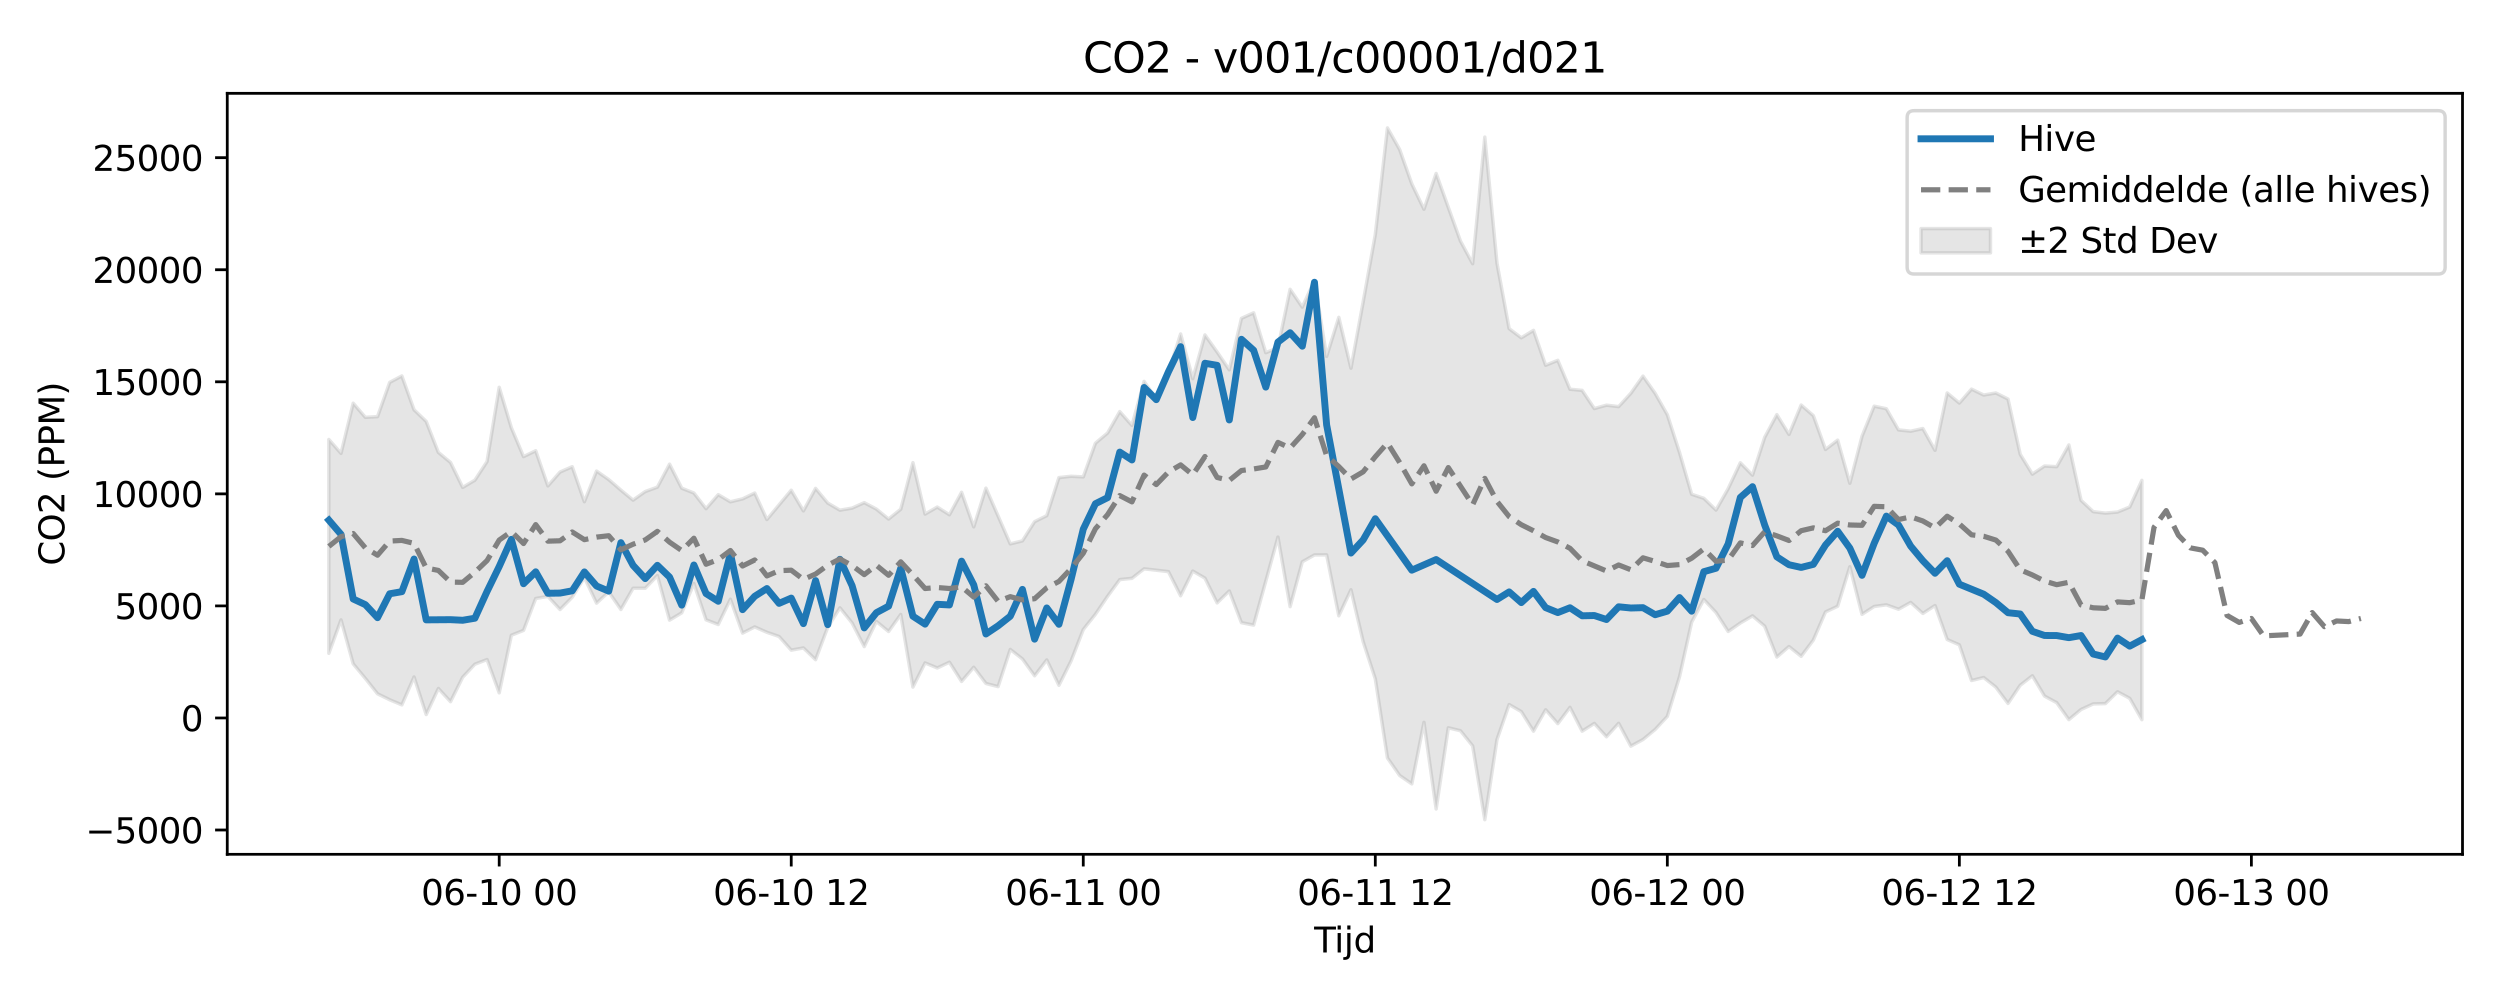 <?xml version="1.0" encoding="utf-8" standalone="no"?>
<!DOCTYPE svg PUBLIC "-//W3C//DTD SVG 1.1//EN"
  "http://www.w3.org/Graphics/SVG/1.1/DTD/svg11.dtd">
<svg xmlns:xlink="http://www.w3.org/1999/xlink" width="720pt" height="288pt" viewBox="0 0 720 288" xmlns="http://www.w3.org/2000/svg" version="1.1">
 <defs>
  <style type="text/css">*{stroke-linejoin: round; stroke-linecap: butt}</style>
 </defs>
 <g id="figure_1">
  <g id="patch_1">
   <path d="M 0 288 
L 720 288 
L 720 0 
L 0 0 
z
" style="fill: #ffffff"/>
  </g>
  <g id="axes_1">
   <g id="patch_2">
    <path d="M 65.45 246.04 
L 709.2 246.04 
L 709.2 26.88 
L 65.45 26.88 
z
" style="fill: #ffffff"/>
   </g>
   <g id="FillBetweenPolyCollection_1">
    <defs>
     <path id="m8127303a02" d="M 94.711 -161.432 
L 94.711 -99.837 
L 98.216 -109.472 
L 101.72 -96.816 
L 105.224 -92.606 
L 108.729 -88.187 
L 112.233 -86.468 
L 115.737 -84.993 
L 119.242 -93.028 
L 122.746 -82.207 
L 126.251 -89.719 
L 129.755 -85.913 
L 133.259 -92.959 
L 136.764 -96.705 
L 140.268 -98.048 
L 143.772 -88.462 
L 147.277 -105.051 
L 150.781 -106.446 
L 154.285 -115.63 
L 157.79 -116.232 
L 161.294 -112.45 
L 164.798 -115.993 
L 168.303 -121.655 
L 171.807 -114.295 
L 175.312 -117.542 
L 178.816 -112.461 
L 182.32 -118.574 
L 185.825 -118.573 
L 189.329 -122.231 
L 192.833 -109.398 
L 196.338 -111.501 
L 199.842 -119.966 
L 203.346 -109.494 
L 206.851 -108.139 
L 210.355 -115.425 
L 213.859 -105.657 
L 217.364 -107.45 
L 220.868 -105.893 
L 224.372 -104.692 
L 227.877 -100.757 
L 231.381 -101.395 
L 234.886 -98.008 
L 238.39 -107.343 
L 241.894 -112.953 
L 245.399 -108.597 
L 248.903 -101.781 
L 252.407 -109.017 
L 255.912 -106.128 
L 259.416 -111.037 
L 262.92 -90.12 
L 266.425 -97.076 
L 269.929 -95.622 
L 273.433 -97.276 
L 276.938 -91.741 
L 280.442 -95.83 
L 283.947 -91.153 
L 287.451 -90.254 
L 290.955 -100.965 
L 294.46 -98.223 
L 297.964 -93.38 
L 301.468 -97.934 
L 304.973 -90.638 
L 308.477 -97.667 
L 311.981 -106.684 
L 315.486 -111.089 
L 318.99 -116.275 
L 322.494 -121.079 
L 325.999 -121.437 
L 329.503 -124.173 
L 333.007 -123.781 
L 336.512 -123.364 
L 340.016 -116.416 
L 343.521 -123.534 
L 347.025 -121.498 
L 350.529 -114.367 
L 354.034 -117.801 
L 357.538 -108.666 
L 361.042 -107.972 
L 364.547 -120.616 
L 368.051 -133.316 
L 371.555 -113.282 
L 375.06 -126.2 
L 378.564 -128.179 
L 382.068 -128.191 
L 385.573 -110.651 
L 389.077 -118.142 
L 392.582 -103.223 
L 396.086 -92.496 
L 399.59 -69.696 
L 403.095 -64.666 
L 406.599 -62.239 
L 410.103 -79.957 
L 413.608 -55.011 
L 417.112 -78.392 
L 420.616 -77.546 
L 424.121 -73.177 
L 427.625 -51.922 
L 431.129 -75.005 
L 434.634 -85.092 
L 438.138 -83.055 
L 441.643 -77.421 
L 445.147 -83.582 
L 448.651 -79.598 
L 452.156 -84.281 
L 455.66 -77.422 
L 459.164 -79.65 
L 462.669 -75.801 
L 466.173 -79.687 
L 469.677 -73.108 
L 473.182 -75.015 
L 476.686 -77.904 
L 480.19 -81.676 
L 483.695 -93.076 
L 487.199 -108.819 
L 490.703 -115.348 
L 494.208 -111.6 
L 497.712 -106.134 
L 501.217 -108.563 
L 504.721 -110.634 
L 508.225 -107.655 
L 511.73 -98.771 
L 515.234 -101.799 
L 518.738 -98.973 
L 522.243 -103.654 
L 525.747 -111.756 
L 529.251 -113.401 
L 532.756 -124.785 
L 536.26 -111.068 
L 539.764 -113.334 
L 543.269 -113.804 
L 546.773 -112.538 
L 550.278 -114.497 
L 553.782 -111.329 
L 557.286 -113.607 
L 560.791 -103.821 
L 564.295 -102.284 
L 567.799 -92.008 
L 571.304 -92.876 
L 574.808 -90.093 
L 578.312 -85.402 
L 581.817 -90.636 
L 585.321 -93.378 
L 588.825 -87.522 
L 592.33 -85.632 
L 595.834 -80.746 
L 599.338 -83.663 
L 602.843 -85.271 
L 606.347 -85.357 
L 609.852 -88.766 
L 613.356 -86.881 
L 616.86 -80.733 
L 616.86 -149.661 
L 616.86 -149.661 
L 613.356 -141.977 
L 609.852 -140.536 
L 606.347 -140.228 
L 602.843 -140.643 
L 599.338 -143.904 
L 595.834 -159.85 
L 592.33 -153.591 
L 588.825 -153.787 
L 585.321 -151.448 
L 581.817 -157.179 
L 578.312 -173.07 
L 574.808 -174.824 
L 571.304 -174.232 
L 567.799 -175.935 
L 564.295 -171.914 
L 560.791 -174.825 
L 557.286 -158.313 
L 553.782 -164.585 
L 550.278 -163.812 
L 546.773 -164.189 
L 543.269 -170.283 
L 539.764 -171.023 
L 536.26 -162.359 
L 532.756 -148.821 
L 529.251 -161.242 
L 525.747 -158.556 
L 522.243 -168.297 
L 518.738 -171.347 
L 515.234 -162.874 
L 511.73 -168.583 
L 508.225 -162.036 
L 504.721 -151.157 
L 501.217 -154.72 
L 497.712 -147.27 
L 494.208 -141.106 
L 490.703 -144.491 
L 487.199 -145.648 
L 483.695 -157.707 
L 480.19 -168.566 
L 476.686 -174.713 
L 473.182 -179.682 
L 469.677 -174.726 
L 466.173 -170.892 
L 462.669 -171.31 
L 459.164 -170.341 
L 455.66 -175.572 
L 452.156 -175.903 
L 448.651 -184.232 
L 445.147 -182.8 
L 441.643 -192.86 
L 438.138 -190.712 
L 434.634 -193.347 
L 431.129 -212.213 
L 427.625 -248.52 
L 424.121 -212.056 
L 420.616 -218.574 
L 417.112 -228.282 
L 413.608 -238.042 
L 410.103 -227.746 
L 406.599 -235.054 
L 403.095 -244.946 
L 399.59 -251.158 
L 396.086 -220.424 
L 392.582 -201.003 
L 389.077 -181.959 
L 385.573 -196.606 
L 382.068 -185.353 
L 378.564 -207.194 
L 375.06 -199.543 
L 371.555 -204.684 
L 368.051 -187.857 
L 364.547 -186.425 
L 361.042 -197.906 
L 357.538 -196.319 
L 354.034 -181.488 
L 350.529 -186.629 
L 347.025 -191.543 
L 343.521 -178.943 
L 340.016 -191.816 
L 336.512 -180.768 
L 333.007 -173.107 
L 329.503 -178.162 
L 325.999 -165.482 
L 322.494 -169.464 
L 318.99 -163.301 
L 315.486 -160.363 
L 311.981 -150.656 
L 308.477 -150.837 
L 304.973 -150.455 
L 301.468 -139.494 
L 297.964 -137.759 
L 294.46 -132.231 
L 290.955 -131.363 
L 287.451 -139.393 
L 283.947 -147.418 
L 280.442 -136.262 
L 276.938 -146.226 
L 273.433 -139.749 
L 269.929 -141.965 
L 266.425 -139.939 
L 262.92 -154.752 
L 259.416 -141.346 
L 255.912 -138.514 
L 252.407 -141.375 
L 248.903 -143.241 
L 245.399 -141.664 
L 241.894 -141.074 
L 238.39 -143.122 
L 234.886 -147.345 
L 231.381 -140.862 
L 227.877 -146.812 
L 224.372 -142.6 
L 220.868 -138.37 
L 217.364 -146.004 
L 213.859 -144.327 
L 210.355 -143.481 
L 206.851 -145.54 
L 203.346 -141.504 
L 199.842 -146.01 
L 196.338 -147.397 
L 192.833 -154.323 
L 189.329 -147.706 
L 185.825 -146.436 
L 182.32 -143.962 
L 178.816 -146.854 
L 175.312 -149.885 
L 171.807 -152.333 
L 168.303 -143.501 
L 164.798 -153.59 
L 161.294 -152.058 
L 157.79 -148.065 
L 154.285 -158.19 
L 150.781 -156.49 
L 147.277 -164.799 
L 143.772 -176.457 
L 140.268 -155.068 
L 136.764 -149.703 
L 133.259 -147.623 
L 129.755 -154.805 
L 126.251 -157.713 
L 122.746 -166.626 
L 119.242 -169.997 
L 115.737 -179.731 
L 112.233 -177.877 
L 108.729 -168.012 
L 105.224 -167.811 
L 101.72 -171.88 
L 98.216 -157.426 
L 94.711 -161.432 
z
" style="stroke: #808080; stroke-opacity: 0.2"/>
    </defs>
    <g clip-path="url(#pbe7d1a9709)">
     <use xlink:href="#m8127303a02" x="0" y="288" style="fill: #808080; fill-opacity: 0.2; stroke: #808080; stroke-opacity: 0.2"/>
    </g>
   </g>
   <g id="matplotlib.axis_1">
    <g id="xtick_1">
     <g id="line2d_1">
      <defs>
       <path id="mde56e04e36" d="M 0 0 
L 0 3.5 
" style="stroke: #000000; stroke-width: 0.8"/>
      </defs>
      <g>
       <use xlink:href="#mde56e04e36" x="143.772" y="246.04" style="stroke: #000000; stroke-width: 0.8"/>
      </g>
     </g>
     <g id="text_1">
      <!-- 06-10 00 -->
      <g transform="translate(121.292 260.638) scale(0.1 -0.1)">
       <defs>
        <path id="DejaVuSans-30" d="M 2034 4250 
Q 1547 4250 1301 3770 
Q 1056 3291 1056 2328 
Q 1056 1369 1301 889 
Q 1547 409 2034 409 
Q 2525 409 2770 889 
Q 3016 1369 3016 2328 
Q 3016 3291 2770 3770 
Q 2525 4250 2034 4250 
z
M 2034 4750 
Q 2819 4750 3233 4129 
Q 3647 3509 3647 2328 
Q 3647 1150 3233 529 
Q 2819 -91 2034 -91 
Q 1250 -91 836 529 
Q 422 1150 422 2328 
Q 422 3509 836 4129 
Q 1250 4750 2034 4750 
z
" transform="scale(0.016)"/>
        <path id="DejaVuSans-36" d="M 2113 2584 
Q 1688 2584 1439 2293 
Q 1191 2003 1191 1497 
Q 1191 994 1439 701 
Q 1688 409 2113 409 
Q 2538 409 2786 701 
Q 3034 994 3034 1497 
Q 3034 2003 2786 2293 
Q 2538 2584 2113 2584 
z
M 3366 4563 
L 3366 3988 
Q 3128 4100 2886 4159 
Q 2644 4219 2406 4219 
Q 1781 4219 1451 3797 
Q 1122 3375 1075 2522 
Q 1259 2794 1537 2939 
Q 1816 3084 2150 3084 
Q 2853 3084 3261 2657 
Q 3669 2231 3669 1497 
Q 3669 778 3244 343 
Q 2819 -91 2113 -91 
Q 1303 -91 875 529 
Q 447 1150 447 2328 
Q 447 3434 972 4092 
Q 1497 4750 2381 4750 
Q 2619 4750 2861 4703 
Q 3103 4656 3366 4563 
z
" transform="scale(0.016)"/>
        <path id="DejaVuSans-2d" d="M 313 2009 
L 1997 2009 
L 1997 1497 
L 313 1497 
L 313 2009 
z
" transform="scale(0.016)"/>
        <path id="DejaVuSans-31" d="M 794 531 
L 1825 531 
L 1825 4091 
L 703 3866 
L 703 4441 
L 1819 4666 
L 2450 4666 
L 2450 531 
L 3481 531 
L 3481 0 
L 794 0 
L 794 531 
z
" transform="scale(0.016)"/>
        <path id="DejaVuSans-20" transform="scale(0.016)"/>
       </defs>
       <use xlink:href="#DejaVuSans-30"/>
       <use xlink:href="#DejaVuSans-36" transform="translate(63.623 0)"/>
       <use xlink:href="#DejaVuSans-2d" transform="translate(127.246 0)"/>
       <use xlink:href="#DejaVuSans-31" transform="translate(163.33 0)"/>
       <use xlink:href="#DejaVuSans-30" transform="translate(226.953 0)"/>
       <use xlink:href="#DejaVuSans-20" transform="translate(290.576 0)"/>
       <use xlink:href="#DejaVuSans-30" transform="translate(322.363 0)"/>
       <use xlink:href="#DejaVuSans-30" transform="translate(385.986 0)"/>
      </g>
     </g>
    </g>
    <g id="xtick_2">
     <g id="line2d_2">
      <g>
       <use xlink:href="#mde56e04e36" x="227.877" y="246.04" style="stroke: #000000; stroke-width: 0.8"/>
      </g>
     </g>
     <g id="text_2">
      <!-- 06-10 12 -->
      <g transform="translate(205.396 260.638) scale(0.1 -0.1)">
       <defs>
        <path id="DejaVuSans-32" d="M 1228 531 
L 3431 531 
L 3431 0 
L 469 0 
L 469 531 
Q 828 903 1448 1529 
Q 2069 2156 2228 2338 
Q 2531 2678 2651 2914 
Q 2772 3150 2772 3378 
Q 2772 3750 2511 3984 
Q 2250 4219 1831 4219 
Q 1534 4219 1204 4116 
Q 875 4013 500 3803 
L 500 4441 
Q 881 4594 1212 4672 
Q 1544 4750 1819 4750 
Q 2544 4750 2975 4387 
Q 3406 4025 3406 3419 
Q 3406 3131 3298 2873 
Q 3191 2616 2906 2266 
Q 2828 2175 2409 1742 
Q 1991 1309 1228 531 
z
" transform="scale(0.016)"/>
       </defs>
       <use xlink:href="#DejaVuSans-30"/>
       <use xlink:href="#DejaVuSans-36" transform="translate(63.623 0)"/>
       <use xlink:href="#DejaVuSans-2d" transform="translate(127.246 0)"/>
       <use xlink:href="#DejaVuSans-31" transform="translate(163.33 0)"/>
       <use xlink:href="#DejaVuSans-30" transform="translate(226.953 0)"/>
       <use xlink:href="#DejaVuSans-20" transform="translate(290.576 0)"/>
       <use xlink:href="#DejaVuSans-31" transform="translate(322.363 0)"/>
       <use xlink:href="#DejaVuSans-32" transform="translate(385.986 0)"/>
      </g>
     </g>
    </g>
    <g id="xtick_3">
     <g id="line2d_3">
      <g>
       <use xlink:href="#mde56e04e36" x="311.981" y="246.04" style="stroke: #000000; stroke-width: 0.8"/>
      </g>
     </g>
     <g id="text_3">
      <!-- 06-11 00 -->
      <g transform="translate(289.501 260.638) scale(0.1 -0.1)">
       <use xlink:href="#DejaVuSans-30"/>
       <use xlink:href="#DejaVuSans-36" transform="translate(63.623 0)"/>
       <use xlink:href="#DejaVuSans-2d" transform="translate(127.246 0)"/>
       <use xlink:href="#DejaVuSans-31" transform="translate(163.33 0)"/>
       <use xlink:href="#DejaVuSans-31" transform="translate(226.953 0)"/>
       <use xlink:href="#DejaVuSans-20" transform="translate(290.576 0)"/>
       <use xlink:href="#DejaVuSans-30" transform="translate(322.363 0)"/>
       <use xlink:href="#DejaVuSans-30" transform="translate(385.986 0)"/>
      </g>
     </g>
    </g>
    <g id="xtick_4">
     <g id="line2d_4">
      <g>
       <use xlink:href="#mde56e04e36" x="396.086" y="246.04" style="stroke: #000000; stroke-width: 0.8"/>
      </g>
     </g>
     <g id="text_4">
      <!-- 06-11 12 -->
      <g transform="translate(373.605 260.638) scale(0.1 -0.1)">
       <use xlink:href="#DejaVuSans-30"/>
       <use xlink:href="#DejaVuSans-36" transform="translate(63.623 0)"/>
       <use xlink:href="#DejaVuSans-2d" transform="translate(127.246 0)"/>
       <use xlink:href="#DejaVuSans-31" transform="translate(163.33 0)"/>
       <use xlink:href="#DejaVuSans-31" transform="translate(226.953 0)"/>
       <use xlink:href="#DejaVuSans-20" transform="translate(290.576 0)"/>
       <use xlink:href="#DejaVuSans-31" transform="translate(322.363 0)"/>
       <use xlink:href="#DejaVuSans-32" transform="translate(385.986 0)"/>
      </g>
     </g>
    </g>
    <g id="xtick_5">
     <g id="line2d_5">
      <g>
       <use xlink:href="#mde56e04e36" x="480.19" y="246.04" style="stroke: #000000; stroke-width: 0.8"/>
      </g>
     </g>
     <g id="text_5">
      <!-- 06-12 00 -->
      <g transform="translate(457.71 260.638) scale(0.1 -0.1)">
       <use xlink:href="#DejaVuSans-30"/>
       <use xlink:href="#DejaVuSans-36" transform="translate(63.623 0)"/>
       <use xlink:href="#DejaVuSans-2d" transform="translate(127.246 0)"/>
       <use xlink:href="#DejaVuSans-31" transform="translate(163.33 0)"/>
       <use xlink:href="#DejaVuSans-32" transform="translate(226.953 0)"/>
       <use xlink:href="#DejaVuSans-20" transform="translate(290.576 0)"/>
       <use xlink:href="#DejaVuSans-30" transform="translate(322.363 0)"/>
       <use xlink:href="#DejaVuSans-30" transform="translate(385.986 0)"/>
      </g>
     </g>
    </g>
    <g id="xtick_6">
     <g id="line2d_6">
      <g>
       <use xlink:href="#mde56e04e36" x="564.295" y="246.04" style="stroke: #000000; stroke-width: 0.8"/>
      </g>
     </g>
     <g id="text_6">
      <!-- 06-12 12 -->
      <g transform="translate(541.814 260.638) scale(0.1 -0.1)">
       <use xlink:href="#DejaVuSans-30"/>
       <use xlink:href="#DejaVuSans-36" transform="translate(63.623 0)"/>
       <use xlink:href="#DejaVuSans-2d" transform="translate(127.246 0)"/>
       <use xlink:href="#DejaVuSans-31" transform="translate(163.33 0)"/>
       <use xlink:href="#DejaVuSans-32" transform="translate(226.953 0)"/>
       <use xlink:href="#DejaVuSans-20" transform="translate(290.576 0)"/>
       <use xlink:href="#DejaVuSans-31" transform="translate(322.363 0)"/>
       <use xlink:href="#DejaVuSans-32" transform="translate(385.986 0)"/>
      </g>
     </g>
    </g>
    <g id="xtick_7">
     <g id="line2d_7">
      <g>
       <use xlink:href="#mde56e04e36" x="648.399" y="246.04" style="stroke: #000000; stroke-width: 0.8"/>
      </g>
     </g>
     <g id="text_7">
      <!-- 06-13 00 -->
      <g transform="translate(625.919 260.638) scale(0.1 -0.1)">
       <defs>
        <path id="DejaVuSans-33" d="M 2597 2516 
Q 3050 2419 3304 2112 
Q 3559 1806 3559 1356 
Q 3559 666 3084 287 
Q 2609 -91 1734 -91 
Q 1441 -91 1130 -33 
Q 819 25 488 141 
L 488 750 
Q 750 597 1062 519 
Q 1375 441 1716 441 
Q 2309 441 2620 675 
Q 2931 909 2931 1356 
Q 2931 1769 2642 2001 
Q 2353 2234 1838 2234 
L 1294 2234 
L 1294 2753 
L 1863 2753 
Q 2328 2753 2575 2939 
Q 2822 3125 2822 3475 
Q 2822 3834 2567 4026 
Q 2313 4219 1838 4219 
Q 1578 4219 1281 4162 
Q 984 4106 628 3988 
L 628 4550 
Q 988 4650 1302 4700 
Q 1616 4750 1894 4750 
Q 2613 4750 3031 4423 
Q 3450 4097 3450 3541 
Q 3450 3153 3228 2886 
Q 3006 2619 2597 2516 
z
" transform="scale(0.016)"/>
       </defs>
       <use xlink:href="#DejaVuSans-30"/>
       <use xlink:href="#DejaVuSans-36" transform="translate(63.623 0)"/>
       <use xlink:href="#DejaVuSans-2d" transform="translate(127.246 0)"/>
       <use xlink:href="#DejaVuSans-31" transform="translate(163.33 0)"/>
       <use xlink:href="#DejaVuSans-33" transform="translate(226.953 0)"/>
       <use xlink:href="#DejaVuSans-20" transform="translate(290.576 0)"/>
       <use xlink:href="#DejaVuSans-30" transform="translate(322.363 0)"/>
       <use xlink:href="#DejaVuSans-30" transform="translate(385.986 0)"/>
      </g>
     </g>
    </g>
    <g id="text_8">
     <!-- Tijd -->
     <g transform="translate(378.475 274.317) scale(0.1 -0.1)">
      <defs>
       <path id="DejaVuSans-54" d="M -19 4666 
L 3928 4666 
L 3928 4134 
L 2272 4134 
L 2272 0 
L 1638 0 
L 1638 4134 
L -19 4134 
L -19 4666 
z
" transform="scale(0.016)"/>
       <path id="DejaVuSans-69" d="M 603 3500 
L 1178 3500 
L 1178 0 
L 603 0 
L 603 3500 
z
M 603 4863 
L 1178 4863 
L 1178 4134 
L 603 4134 
L 603 4863 
z
" transform="scale(0.016)"/>
       <path id="DejaVuSans-6a" d="M 603 3500 
L 1178 3500 
L 1178 -63 
Q 1178 -731 923 -1031 
Q 669 -1331 103 -1331 
L -116 -1331 
L -116 -844 
L 38 -844 
Q 366 -844 484 -692 
Q 603 -541 603 -63 
L 603 3500 
z
M 603 4863 
L 1178 4863 
L 1178 4134 
L 603 4134 
L 603 4863 
z
" transform="scale(0.016)"/>
       <path id="DejaVuSans-64" d="M 2906 2969 
L 2906 4863 
L 3481 4863 
L 3481 0 
L 2906 0 
L 2906 525 
Q 2725 213 2448 61 
Q 2172 -91 1784 -91 
Q 1150 -91 751 415 
Q 353 922 353 1747 
Q 353 2572 751 3078 
Q 1150 3584 1784 3584 
Q 2172 3584 2448 3432 
Q 2725 3281 2906 2969 
z
M 947 1747 
Q 947 1113 1208 752 
Q 1469 391 1925 391 
Q 2381 391 2643 752 
Q 2906 1113 2906 1747 
Q 2906 2381 2643 2742 
Q 2381 3103 1925 3103 
Q 1469 3103 1208 2742 
Q 947 2381 947 1747 
z
" transform="scale(0.016)"/>
      </defs>
      <use xlink:href="#DejaVuSans-54"/>
      <use xlink:href="#DejaVuSans-69" transform="translate(57.959 0)"/>
      <use xlink:href="#DejaVuSans-6a" transform="translate(85.742 0)"/>
      <use xlink:href="#DejaVuSans-64" transform="translate(113.525 0)"/>
     </g>
    </g>
   </g>
   <g id="matplotlib.axis_2">
    <g id="ytick_1">
     <g id="line2d_8">
      <defs>
       <path id="m99e27a39f6" d="M 0 0 
L -3.5 0 
" style="stroke: #000000; stroke-width: 0.8"/>
      </defs>
      <g>
       <use xlink:href="#m99e27a39f6" x="65.45" y="239.047" style="stroke: #000000; stroke-width: 0.8"/>
      </g>
     </g>
     <g id="text_9">
      <!-- −5000 -->
      <g transform="translate(24.62 242.846) scale(0.1 -0.1)">
       <defs>
        <path id="DejaVuSans-2212" d="M 678 2272 
L 4684 2272 
L 4684 1741 
L 678 1741 
L 678 2272 
z
" transform="scale(0.016)"/>
        <path id="DejaVuSans-35" d="M 691 4666 
L 3169 4666 
L 3169 4134 
L 1269 4134 
L 1269 2991 
Q 1406 3038 1543 3061 
Q 1681 3084 1819 3084 
Q 2600 3084 3056 2656 
Q 3513 2228 3513 1497 
Q 3513 744 3044 326 
Q 2575 -91 1722 -91 
Q 1428 -91 1123 -41 
Q 819 9 494 109 
L 494 744 
Q 775 591 1075 516 
Q 1375 441 1709 441 
Q 2250 441 2565 725 
Q 2881 1009 2881 1497 
Q 2881 1984 2565 2268 
Q 2250 2553 1709 2553 
Q 1456 2553 1204 2497 
Q 953 2441 691 2322 
L 691 4666 
z
" transform="scale(0.016)"/>
       </defs>
       <use xlink:href="#DejaVuSans-2212"/>
       <use xlink:href="#DejaVuSans-35" transform="translate(83.789 0)"/>
       <use xlink:href="#DejaVuSans-30" transform="translate(147.412 0)"/>
       <use xlink:href="#DejaVuSans-30" transform="translate(211.035 0)"/>
       <use xlink:href="#DejaVuSans-30" transform="translate(274.658 0)"/>
      </g>
     </g>
    </g>
    <g id="ytick_2">
     <g id="line2d_9">
      <g>
       <use xlink:href="#m99e27a39f6" x="65.45" y="206.774" style="stroke: #000000; stroke-width: 0.8"/>
      </g>
     </g>
     <g id="text_10">
      <!-- 0 -->
      <g transform="translate(52.087 210.573) scale(0.1 -0.1)">
       <use xlink:href="#DejaVuSans-30"/>
      </g>
     </g>
    </g>
    <g id="ytick_3">
     <g id="line2d_10">
      <g>
       <use xlink:href="#m99e27a39f6" x="65.45" y="174.5" style="stroke: #000000; stroke-width: 0.8"/>
      </g>
     </g>
     <g id="text_11">
      <!-- 5000 -->
      <g transform="translate(33 178.299) scale(0.1 -0.1)">
       <use xlink:href="#DejaVuSans-35"/>
       <use xlink:href="#DejaVuSans-30" transform="translate(63.623 0)"/>
       <use xlink:href="#DejaVuSans-30" transform="translate(127.246 0)"/>
       <use xlink:href="#DejaVuSans-30" transform="translate(190.869 0)"/>
      </g>
     </g>
    </g>
    <g id="ytick_4">
     <g id="line2d_11">
      <g>
       <use xlink:href="#m99e27a39f6" x="65.45" y="142.227" style="stroke: #000000; stroke-width: 0.8"/>
      </g>
     </g>
     <g id="text_12">
      <!-- 10000 -->
      <g transform="translate(26.637 146.026) scale(0.1 -0.1)">
       <use xlink:href="#DejaVuSans-31"/>
       <use xlink:href="#DejaVuSans-30" transform="translate(63.623 0)"/>
       <use xlink:href="#DejaVuSans-30" transform="translate(127.246 0)"/>
       <use xlink:href="#DejaVuSans-30" transform="translate(190.869 0)"/>
       <use xlink:href="#DejaVuSans-30" transform="translate(254.492 0)"/>
      </g>
     </g>
    </g>
    <g id="ytick_5">
     <g id="line2d_12">
      <g>
       <use xlink:href="#m99e27a39f6" x="65.45" y="109.953" style="stroke: #000000; stroke-width: 0.8"/>
      </g>
     </g>
     <g id="text_13">
      <!-- 15000 -->
      <g transform="translate(26.637 113.752) scale(0.1 -0.1)">
       <use xlink:href="#DejaVuSans-31"/>
       <use xlink:href="#DejaVuSans-35" transform="translate(63.623 0)"/>
       <use xlink:href="#DejaVuSans-30" transform="translate(127.246 0)"/>
       <use xlink:href="#DejaVuSans-30" transform="translate(190.869 0)"/>
       <use xlink:href="#DejaVuSans-30" transform="translate(254.492 0)"/>
      </g>
     </g>
    </g>
    <g id="ytick_6">
     <g id="line2d_13">
      <g>
       <use xlink:href="#m99e27a39f6" x="65.45" y="77.679" style="stroke: #000000; stroke-width: 0.8"/>
      </g>
     </g>
     <g id="text_14">
      <!-- 20000 -->
      <g transform="translate(26.637 81.479) scale(0.1 -0.1)">
       <use xlink:href="#DejaVuSans-32"/>
       <use xlink:href="#DejaVuSans-30" transform="translate(63.623 0)"/>
       <use xlink:href="#DejaVuSans-30" transform="translate(127.246 0)"/>
       <use xlink:href="#DejaVuSans-30" transform="translate(190.869 0)"/>
       <use xlink:href="#DejaVuSans-30" transform="translate(254.492 0)"/>
      </g>
     </g>
    </g>
    <g id="ytick_7">
     <g id="line2d_14">
      <g>
       <use xlink:href="#m99e27a39f6" x="65.45" y="45.406" style="stroke: #000000; stroke-width: 0.8"/>
      </g>
     </g>
     <g id="text_15">
      <!-- 25000 -->
      <g transform="translate(26.637 49.205) scale(0.1 -0.1)">
       <use xlink:href="#DejaVuSans-32"/>
       <use xlink:href="#DejaVuSans-35" transform="translate(63.623 0)"/>
       <use xlink:href="#DejaVuSans-30" transform="translate(127.246 0)"/>
       <use xlink:href="#DejaVuSans-30" transform="translate(190.869 0)"/>
       <use xlink:href="#DejaVuSans-30" transform="translate(254.492 0)"/>
      </g>
     </g>
    </g>
    <g id="text_16">
     <!-- CO2 (PPM) -->
     <g transform="translate(18.541 162.903) rotate(-90) scale(0.1 -0.1)">
      <defs>
       <path id="DejaVuSans-43" d="M 4122 4306 
L 4122 3641 
Q 3803 3938 3442 4084 
Q 3081 4231 2675 4231 
Q 1875 4231 1450 3742 
Q 1025 3253 1025 2328 
Q 1025 1406 1450 917 
Q 1875 428 2675 428 
Q 3081 428 3442 575 
Q 3803 722 4122 1019 
L 4122 359 
Q 3791 134 3420 21 
Q 3050 -91 2638 -91 
Q 1578 -91 968 557 
Q 359 1206 359 2328 
Q 359 3453 968 4101 
Q 1578 4750 2638 4750 
Q 3056 4750 3426 4639 
Q 3797 4528 4122 4306 
z
" transform="scale(0.016)"/>
       <path id="DejaVuSans-4f" d="M 2522 4238 
Q 1834 4238 1429 3725 
Q 1025 3213 1025 2328 
Q 1025 1447 1429 934 
Q 1834 422 2522 422 
Q 3209 422 3611 934 
Q 4013 1447 4013 2328 
Q 4013 3213 3611 3725 
Q 3209 4238 2522 4238 
z
M 2522 4750 
Q 3503 4750 4090 4092 
Q 4678 3434 4678 2328 
Q 4678 1225 4090 567 
Q 3503 -91 2522 -91 
Q 1538 -91 948 565 
Q 359 1222 359 2328 
Q 359 3434 948 4092 
Q 1538 4750 2522 4750 
z
" transform="scale(0.016)"/>
       <path id="DejaVuSans-28" d="M 1984 4856 
Q 1566 4138 1362 3434 
Q 1159 2731 1159 2009 
Q 1159 1288 1364 580 
Q 1569 -128 1984 -844 
L 1484 -844 
Q 1016 -109 783 600 
Q 550 1309 550 2009 
Q 550 2706 781 3412 
Q 1013 4119 1484 4856 
L 1984 4856 
z
" transform="scale(0.016)"/>
       <path id="DejaVuSans-50" d="M 1259 4147 
L 1259 2394 
L 2053 2394 
Q 2494 2394 2734 2622 
Q 2975 2850 2975 3272 
Q 2975 3691 2734 3919 
Q 2494 4147 2053 4147 
L 1259 4147 
z
M 628 4666 
L 2053 4666 
Q 2838 4666 3239 4311 
Q 3641 3956 3641 3272 
Q 3641 2581 3239 2228 
Q 2838 1875 2053 1875 
L 1259 1875 
L 1259 0 
L 628 0 
L 628 4666 
z
" transform="scale(0.016)"/>
       <path id="DejaVuSans-4d" d="M 628 4666 
L 1569 4666 
L 2759 1491 
L 3956 4666 
L 4897 4666 
L 4897 0 
L 4281 0 
L 4281 4097 
L 3078 897 
L 2444 897 
L 1241 4097 
L 1241 0 
L 628 0 
L 628 4666 
z
" transform="scale(0.016)"/>
       <path id="DejaVuSans-29" d="M 513 4856 
L 1013 4856 
Q 1481 4119 1714 3412 
Q 1947 2706 1947 2009 
Q 1947 1309 1714 600 
Q 1481 -109 1013 -844 
L 513 -844 
Q 928 -128 1133 580 
Q 1338 1288 1338 2009 
Q 1338 2731 1133 3434 
Q 928 4138 513 4856 
z
" transform="scale(0.016)"/>
      </defs>
      <use xlink:href="#DejaVuSans-43"/>
      <use xlink:href="#DejaVuSans-4f" transform="translate(69.824 0)"/>
      <use xlink:href="#DejaVuSans-32" transform="translate(148.535 0)"/>
      <use xlink:href="#DejaVuSans-20" transform="translate(212.158 0)"/>
      <use xlink:href="#DejaVuSans-28" transform="translate(243.945 0)"/>
      <use xlink:href="#DejaVuSans-50" transform="translate(282.959 0)"/>
      <use xlink:href="#DejaVuSans-50" transform="translate(343.262 0)"/>
      <use xlink:href="#DejaVuSans-4d" transform="translate(403.564 0)"/>
      <use xlink:href="#DejaVuSans-29" transform="translate(489.844 0)"/>
     </g>
    </g>
   </g>
   <g id="line2d_15">
    <path d="M 94.711 149.811 
L 98.216 153.899 
L 101.72 172.508 
L 105.224 174.139 
L 108.729 177.887 
L 112.233 171.008 
L 115.737 170.399 
L 119.242 161.005 
L 122.746 178.521 
L 129.755 178.463 
L 133.259 178.638 
L 136.764 178.046 
L 140.268 170.337 
L 143.772 163.153 
L 147.277 155.338 
L 150.781 168.11 
L 154.285 164.687 
L 157.79 170.86 
L 161.294 170.808 
L 164.798 170.152 
L 168.303 164.717 
L 171.807 168.77 
L 175.312 170.244 
L 178.816 156.293 
L 182.32 162.819 
L 185.825 166.632 
L 189.329 162.815 
L 192.833 166.201 
L 196.338 174.272 
L 199.842 162.722 
L 203.346 170.944 
L 206.851 173.162 
L 210.355 159.458 
L 213.859 175.576 
L 217.364 171.725 
L 220.868 169.502 
L 224.372 173.766 
L 227.877 172.256 
L 231.381 179.601 
L 234.886 167.217 
L 238.39 179.894 
L 241.894 161.087 
L 245.399 168.667 
L 248.903 180.828 
L 252.407 176.449 
L 255.912 174.575 
L 259.416 163.639 
L 262.92 177.467 
L 266.425 179.754 
L 269.929 174.037 
L 273.433 174.225 
L 276.938 161.616 
L 280.442 168.448 
L 283.947 182.584 
L 287.451 180.238 
L 290.955 177.471 
L 294.46 169.749 
L 297.964 184.075 
L 301.468 175.092 
L 304.973 179.795 
L 308.477 166.836 
L 311.981 152.395 
L 315.486 145.073 
L 318.99 143.32 
L 322.494 130.206 
L 325.999 132.461 
L 329.503 111.603 
L 333.007 115.097 
L 336.512 107.061 
L 340.016 99.845 
L 343.521 120.248 
L 347.025 104.621 
L 350.529 105.217 
L 354.034 120.941 
L 357.538 97.719 
L 361.042 100.876 
L 364.547 111.483 
L 368.051 98.522 
L 371.555 95.837 
L 375.06 99.7 
L 378.564 81.297 
L 382.068 122.346 
L 389.077 159.273 
L 392.582 155.501 
L 396.086 149.398 
L 406.599 164.208 
L 413.608 161.152 
L 431.129 172.648 
L 434.634 170.472 
L 438.138 173.545 
L 441.643 170.327 
L 445.147 175.001 
L 448.651 176.424 
L 452.156 175.038 
L 455.66 177.349 
L 459.164 177.271 
L 462.669 178.42 
L 466.173 174.756 
L 469.677 175.105 
L 473.182 175.008 
L 476.686 177.041 
L 480.19 176.015 
L 483.695 172.099 
L 487.199 176.021 
L 490.703 164.647 
L 494.208 163.653 
L 497.712 156.653 
L 501.217 143.269 
L 504.721 140.167 
L 508.225 151.205 
L 511.73 160.369 
L 515.234 162.646 
L 518.738 163.419 
L 522.243 162.531 
L 525.747 156.969 
L 529.251 153.002 
L 532.756 157.866 
L 536.26 165.692 
L 539.764 156.474 
L 543.269 148.647 
L 546.773 151.199 
L 550.278 157.285 
L 553.782 161.481 
L 557.286 165.1 
L 560.791 161.49 
L 564.295 168.252 
L 571.304 171.126 
L 574.808 173.542 
L 578.312 176.464 
L 581.817 176.83 
L 585.321 181.82 
L 588.825 183.02 
L 592.33 183.037 
L 595.834 183.649 
L 599.338 183.035 
L 602.843 188.365 
L 606.347 189.2 
L 609.852 183.773 
L 613.356 186.086 
L 616.86 184.221 
L 616.86 184.221 
" clip-path="url(#pbe7d1a9709)" style="fill: none; stroke: #1f77b4; stroke-width: 2; stroke-linecap: square"/>
   </g>
   <g id="line2d_16">
    <path d="M 94.711 157.366 
L 98.216 154.551 
L 101.72 153.652 
L 105.224 157.792 
L 108.729 159.9 
L 112.233 155.828 
L 115.737 155.638 
L 119.242 156.487 
L 122.746 163.583 
L 126.251 164.284 
L 129.755 167.641 
L 133.259 167.709 
L 136.764 164.796 
L 140.268 161.442 
L 143.772 155.541 
L 147.277 153.075 
L 150.781 156.532 
L 154.285 151.09 
L 157.79 155.851 
L 161.294 155.746 
L 164.798 153.209 
L 168.303 155.422 
L 171.807 154.686 
L 175.312 154.287 
L 178.816 158.343 
L 182.32 156.732 
L 185.825 155.496 
L 189.329 153.032 
L 192.833 156.14 
L 196.338 158.551 
L 199.842 155.012 
L 203.346 162.501 
L 206.851 161.161 
L 210.355 158.547 
L 213.859 163.008 
L 217.364 161.273 
L 220.868 165.869 
L 224.372 164.354 
L 227.877 164.215 
L 231.381 166.871 
L 234.886 165.324 
L 238.39 162.768 
L 241.894 160.986 
L 245.399 162.87 
L 248.903 165.489 
L 252.407 162.804 
L 255.912 165.679 
L 259.416 161.809 
L 262.92 165.564 
L 266.425 169.493 
L 269.929 169.206 
L 273.433 169.488 
L 276.938 169.016 
L 280.442 171.954 
L 283.947 168.715 
L 287.451 173.177 
L 290.955 171.836 
L 294.46 172.773 
L 297.964 172.431 
L 301.468 169.286 
L 304.973 167.453 
L 308.477 163.748 
L 311.981 159.33 
L 315.486 152.274 
L 318.99 148.212 
L 322.494 142.729 
L 325.999 144.54 
L 329.503 136.833 
L 333.007 139.556 
L 336.512 135.934 
L 340.016 133.884 
L 343.521 136.761 
L 347.025 131.479 
L 350.529 137.502 
L 354.034 138.356 
L 357.538 135.508 
L 361.042 135.061 
L 364.547 134.479 
L 368.051 127.414 
L 371.555 129.017 
L 375.06 125.129 
L 378.564 120.314 
L 382.068 131.228 
L 385.573 134.372 
L 389.077 137.95 
L 392.582 135.887 
L 396.086 131.54 
L 399.59 127.573 
L 403.095 133.194 
L 406.599 139.353 
L 410.103 134.149 
L 413.608 141.473 
L 417.112 134.663 
L 424.121 145.384 
L 427.625 137.779 
L 431.129 144.391 
L 434.634 148.78 
L 438.138 151.116 
L 441.643 152.86 
L 445.147 154.809 
L 448.651 156.085 
L 452.156 157.908 
L 455.66 161.503 
L 462.669 164.445 
L 466.173 162.711 
L 469.677 164.083 
L 473.182 160.652 
L 476.686 161.692 
L 480.19 162.879 
L 483.695 162.608 
L 487.199 160.767 
L 490.703 158.081 
L 494.208 161.647 
L 497.712 161.298 
L 501.217 156.359 
L 504.721 157.105 
L 508.225 153.155 
L 511.73 154.323 
L 515.234 155.664 
L 518.738 152.84 
L 522.243 152.024 
L 525.747 152.844 
L 529.251 150.679 
L 532.756 151.197 
L 536.26 151.286 
L 539.764 145.822 
L 543.269 145.956 
L 546.773 149.637 
L 550.278 148.846 
L 553.782 150.043 
L 557.286 152.04 
L 560.791 148.677 
L 564.295 150.901 
L 567.799 154.028 
L 571.304 154.446 
L 574.808 155.541 
L 578.312 158.764 
L 581.817 164.092 
L 585.321 165.587 
L 588.825 167.345 
L 592.33 168.388 
L 595.834 167.702 
L 599.338 174.217 
L 602.843 175.043 
L 606.347 175.207 
L 609.852 173.349 
L 613.356 173.571 
L 616.86 172.803 
L 620.365 151.853 
L 623.869 147.057 
L 627.373 154.148 
L 630.878 157.8 
L 634.382 158.454 
L 637.886 162.032 
L 641.391 177.25 
L 644.895 179.255 
L 648.399 178.121 
L 651.904 183.13 
L 662.417 182.614 
L 665.921 176.424 
L 669.426 180.474 
L 672.93 178.838 
L 676.434 179.021 
L 679.939 178.115 
L 679.939 178.115 
" clip-path="url(#pbe7d1a9709)" style="fill: none; stroke-dasharray: 5.55,2.4; stroke-dashoffset: 0; stroke: #808080; stroke-width: 1.5"/>
   </g>
   <g id="patch_3">
    <path d="M 65.45 246.04 
L 65.45 26.88 
" style="fill: none; stroke: #000000; stroke-width: 0.8; stroke-linejoin: miter; stroke-linecap: square"/>
   </g>
   <g id="patch_4">
    <path d="M 709.2 246.04 
L 709.2 26.88 
" style="fill: none; stroke: #000000; stroke-width: 0.8; stroke-linejoin: miter; stroke-linecap: square"/>
   </g>
   <g id="patch_5">
    <path d="M 65.45 246.04 
L 709.2 246.04 
" style="fill: none; stroke: #000000; stroke-width: 0.8; stroke-linejoin: miter; stroke-linecap: square"/>
   </g>
   <g id="patch_6">
    <path d="M 65.45 26.88 
L 709.2 26.88 
" style="fill: none; stroke: #000000; stroke-width: 0.8; stroke-linejoin: miter; stroke-linecap: square"/>
   </g>
   <g id="text_17">
    <!-- CO2 - v001/c00001/d021 -->
    <g transform="translate(311.922 20.88) scale(0.12 -0.12)">
     <defs>
      <path id="DejaVuSans-76" d="M 191 3500 
L 800 3500 
L 1894 563 
L 2988 3500 
L 3597 3500 
L 2284 0 
L 1503 0 
L 191 3500 
z
" transform="scale(0.016)"/>
      <path id="DejaVuSans-2f" d="M 1625 4666 
L 2156 4666 
L 531 -594 
L 0 -594 
L 1625 4666 
z
" transform="scale(0.016)"/>
      <path id="DejaVuSans-63" d="M 3122 3366 
L 3122 2828 
Q 2878 2963 2633 3030 
Q 2388 3097 2138 3097 
Q 1578 3097 1268 2742 
Q 959 2388 959 1747 
Q 959 1106 1268 751 
Q 1578 397 2138 397 
Q 2388 397 2633 464 
Q 2878 531 3122 666 
L 3122 134 
Q 2881 22 2623 -34 
Q 2366 -91 2075 -91 
Q 1284 -91 818 406 
Q 353 903 353 1747 
Q 353 2603 823 3093 
Q 1294 3584 2113 3584 
Q 2378 3584 2631 3529 
Q 2884 3475 3122 3366 
z
" transform="scale(0.016)"/>
     </defs>
     <use xlink:href="#DejaVuSans-43"/>
     <use xlink:href="#DejaVuSans-4f" transform="translate(69.824 0)"/>
     <use xlink:href="#DejaVuSans-32" transform="translate(148.535 0)"/>
     <use xlink:href="#DejaVuSans-20" transform="translate(212.158 0)"/>
     <use xlink:href="#DejaVuSans-2d" transform="translate(243.945 0)"/>
     <use xlink:href="#DejaVuSans-20" transform="translate(280.029 0)"/>
     <use xlink:href="#DejaVuSans-76" transform="translate(311.816 0)"/>
     <use xlink:href="#DejaVuSans-30" transform="translate(370.996 0)"/>
     <use xlink:href="#DejaVuSans-30" transform="translate(434.619 0)"/>
     <use xlink:href="#DejaVuSans-31" transform="translate(498.242 0)"/>
     <use xlink:href="#DejaVuSans-2f" transform="translate(561.865 0)"/>
     <use xlink:href="#DejaVuSans-63" transform="translate(595.557 0)"/>
     <use xlink:href="#DejaVuSans-30" transform="translate(650.537 0)"/>
     <use xlink:href="#DejaVuSans-30" transform="translate(714.16 0)"/>
     <use xlink:href="#DejaVuSans-30" transform="translate(777.783 0)"/>
     <use xlink:href="#DejaVuSans-30" transform="translate(841.406 0)"/>
     <use xlink:href="#DejaVuSans-31" transform="translate(905.029 0)"/>
     <use xlink:href="#DejaVuSans-2f" transform="translate(968.652 0)"/>
     <use xlink:href="#DejaVuSans-64" transform="translate(1002.344 0)"/>
     <use xlink:href="#DejaVuSans-30" transform="translate(1065.82 0)"/>
     <use xlink:href="#DejaVuSans-32" transform="translate(1129.443 0)"/>
     <use xlink:href="#DejaVuSans-31" transform="translate(1193.066 0)"/>
    </g>
   </g>
   <g id="legend_1">
    <g id="patch_7">
     <path d="M 551.256 78.914 
L 702.2 78.914 
Q 704.2 78.914 704.2 76.914 
L 704.2 33.88 
Q 704.2 31.88 702.2 31.88 
L 551.256 31.88 
Q 549.256 31.88 549.256 33.88 
L 549.256 76.914 
Q 549.256 78.914 551.256 78.914 
z
" style="fill: #ffffff; opacity: 0.8; stroke: #cccccc; stroke-linejoin: miter"/>
    </g>
    <g id="line2d_17">
     <path d="M 553.256 39.978 
L 563.256 39.978 
L 573.256 39.978 
" style="fill: none; stroke: #1f77b4; stroke-width: 2; stroke-linecap: square"/>
    </g>
    <g id="text_18">
     <!-- Hive -->
     <g transform="translate(581.256 43.478) scale(0.1 -0.1)">
      <defs>
       <path id="DejaVuSans-48" d="M 628 4666 
L 1259 4666 
L 1259 2753 
L 3553 2753 
L 3553 4666 
L 4184 4666 
L 4184 0 
L 3553 0 
L 3553 2222 
L 1259 2222 
L 1259 0 
L 628 0 
L 628 4666 
z
" transform="scale(0.016)"/>
       <path id="DejaVuSans-65" d="M 3597 1894 
L 3597 1613 
L 953 1613 
Q 991 1019 1311 708 
Q 1631 397 2203 397 
Q 2534 397 2845 478 
Q 3156 559 3463 722 
L 3463 178 
Q 3153 47 2828 -22 
Q 2503 -91 2169 -91 
Q 1331 -91 842 396 
Q 353 884 353 1716 
Q 353 2575 817 3079 
Q 1281 3584 2069 3584 
Q 2775 3584 3186 3129 
Q 3597 2675 3597 1894 
z
M 3022 2063 
Q 3016 2534 2758 2815 
Q 2500 3097 2075 3097 
Q 1594 3097 1305 2825 
Q 1016 2553 972 2059 
L 3022 2063 
z
" transform="scale(0.016)"/>
      </defs>
      <use xlink:href="#DejaVuSans-48"/>
      <use xlink:href="#DejaVuSans-69" transform="translate(75.195 0)"/>
      <use xlink:href="#DejaVuSans-76" transform="translate(102.979 0)"/>
      <use xlink:href="#DejaVuSans-65" transform="translate(162.158 0)"/>
     </g>
    </g>
    <g id="line2d_18">
     <path d="M 553.256 54.657 
L 563.256 54.657 
L 573.256 54.657 
" style="fill: none; stroke-dasharray: 5.55,2.4; stroke-dashoffset: 0; stroke: #808080; stroke-width: 1.5"/>
    </g>
    <g id="text_19">
     <!-- Gemiddelde (alle hives) -->
     <g transform="translate(581.256 58.157) scale(0.1 -0.1)">
      <defs>
       <path id="DejaVuSans-47" d="M 3809 666 
L 3809 1919 
L 2778 1919 
L 2778 2438 
L 4434 2438 
L 4434 434 
Q 4069 175 3628 42 
Q 3188 -91 2688 -91 
Q 1594 -91 976 548 
Q 359 1188 359 2328 
Q 359 3472 976 4111 
Q 1594 4750 2688 4750 
Q 3144 4750 3555 4637 
Q 3966 4525 4313 4306 
L 4313 3634 
Q 3963 3931 3569 4081 
Q 3175 4231 2741 4231 
Q 1884 4231 1454 3753 
Q 1025 3275 1025 2328 
Q 1025 1384 1454 906 
Q 1884 428 2741 428 
Q 3075 428 3337 486 
Q 3600 544 3809 666 
z
" transform="scale(0.016)"/>
       <path id="DejaVuSans-6d" d="M 3328 2828 
Q 3544 3216 3844 3400 
Q 4144 3584 4550 3584 
Q 5097 3584 5394 3201 
Q 5691 2819 5691 2113 
L 5691 0 
L 5113 0 
L 5113 2094 
Q 5113 2597 4934 2840 
Q 4756 3084 4391 3084 
Q 3944 3084 3684 2787 
Q 3425 2491 3425 1978 
L 3425 0 
L 2847 0 
L 2847 2094 
Q 2847 2600 2669 2842 
Q 2491 3084 2119 3084 
Q 1678 3084 1418 2786 
Q 1159 2488 1159 1978 
L 1159 0 
L 581 0 
L 581 3500 
L 1159 3500 
L 1159 2956 
Q 1356 3278 1631 3431 
Q 1906 3584 2284 3584 
Q 2666 3584 2933 3390 
Q 3200 3197 3328 2828 
z
" transform="scale(0.016)"/>
       <path id="DejaVuSans-6c" d="M 603 4863 
L 1178 4863 
L 1178 0 
L 603 0 
L 603 4863 
z
" transform="scale(0.016)"/>
       <path id="DejaVuSans-61" d="M 2194 1759 
Q 1497 1759 1228 1600 
Q 959 1441 959 1056 
Q 959 750 1161 570 
Q 1363 391 1709 391 
Q 2188 391 2477 730 
Q 2766 1069 2766 1631 
L 2766 1759 
L 2194 1759 
z
M 3341 1997 
L 3341 0 
L 2766 0 
L 2766 531 
Q 2569 213 2275 61 
Q 1981 -91 1556 -91 
Q 1019 -91 701 211 
Q 384 513 384 1019 
Q 384 1609 779 1909 
Q 1175 2209 1959 2209 
L 2766 2209 
L 2766 2266 
Q 2766 2663 2505 2880 
Q 2244 3097 1772 3097 
Q 1472 3097 1187 3025 
Q 903 2953 641 2809 
L 641 3341 
Q 956 3463 1253 3523 
Q 1550 3584 1831 3584 
Q 2591 3584 2966 3190 
Q 3341 2797 3341 1997 
z
" transform="scale(0.016)"/>
       <path id="DejaVuSans-68" d="M 3513 2113 
L 3513 0 
L 2938 0 
L 2938 2094 
Q 2938 2591 2744 2837 
Q 2550 3084 2163 3084 
Q 1697 3084 1428 2787 
Q 1159 2491 1159 1978 
L 1159 0 
L 581 0 
L 581 4863 
L 1159 4863 
L 1159 2956 
Q 1366 3272 1645 3428 
Q 1925 3584 2291 3584 
Q 2894 3584 3203 3211 
Q 3513 2838 3513 2113 
z
" transform="scale(0.016)"/>
       <path id="DejaVuSans-73" d="M 2834 3397 
L 2834 2853 
Q 2591 2978 2328 3040 
Q 2066 3103 1784 3103 
Q 1356 3103 1142 2972 
Q 928 2841 928 2578 
Q 928 2378 1081 2264 
Q 1234 2150 1697 2047 
L 1894 2003 
Q 2506 1872 2764 1633 
Q 3022 1394 3022 966 
Q 3022 478 2636 193 
Q 2250 -91 1575 -91 
Q 1294 -91 989 -36 
Q 684 19 347 128 
L 347 722 
Q 666 556 975 473 
Q 1284 391 1588 391 
Q 1994 391 2212 530 
Q 2431 669 2431 922 
Q 2431 1156 2273 1281 
Q 2116 1406 1581 1522 
L 1381 1569 
Q 847 1681 609 1914 
Q 372 2147 372 2553 
Q 372 3047 722 3315 
Q 1072 3584 1716 3584 
Q 2034 3584 2315 3537 
Q 2597 3491 2834 3397 
z
" transform="scale(0.016)"/>
      </defs>
      <use xlink:href="#DejaVuSans-47"/>
      <use xlink:href="#DejaVuSans-65" transform="translate(77.49 0)"/>
      <use xlink:href="#DejaVuSans-6d" transform="translate(139.014 0)"/>
      <use xlink:href="#DejaVuSans-69" transform="translate(236.426 0)"/>
      <use xlink:href="#DejaVuSans-64" transform="translate(264.209 0)"/>
      <use xlink:href="#DejaVuSans-64" transform="translate(327.686 0)"/>
      <use xlink:href="#DejaVuSans-65" transform="translate(391.162 0)"/>
      <use xlink:href="#DejaVuSans-6c" transform="translate(452.686 0)"/>
      <use xlink:href="#DejaVuSans-64" transform="translate(480.469 0)"/>
      <use xlink:href="#DejaVuSans-65" transform="translate(543.945 0)"/>
      <use xlink:href="#DejaVuSans-20" transform="translate(605.469 0)"/>
      <use xlink:href="#DejaVuSans-28" transform="translate(637.256 0)"/>
      <use xlink:href="#DejaVuSans-61" transform="translate(676.27 0)"/>
      <use xlink:href="#DejaVuSans-6c" transform="translate(737.549 0)"/>
      <use xlink:href="#DejaVuSans-6c" transform="translate(765.332 0)"/>
      <use xlink:href="#DejaVuSans-65" transform="translate(793.115 0)"/>
      <use xlink:href="#DejaVuSans-20" transform="translate(854.639 0)"/>
      <use xlink:href="#DejaVuSans-68" transform="translate(886.426 0)"/>
      <use xlink:href="#DejaVuSans-69" transform="translate(949.805 0)"/>
      <use xlink:href="#DejaVuSans-76" transform="translate(977.588 0)"/>
      <use xlink:href="#DejaVuSans-65" transform="translate(1036.768 0)"/>
      <use xlink:href="#DejaVuSans-73" transform="translate(1098.291 0)"/>
      <use xlink:href="#DejaVuSans-29" transform="translate(1150.391 0)"/>
     </g>
    </g>
    <g id="patch_8">
     <path d="M 553.256 72.835 
L 573.256 72.835 
L 573.256 65.835 
L 553.256 65.835 
z
" style="fill: #808080; fill-opacity: 0.2; stroke: #808080; stroke-opacity: 0.2; stroke-linejoin: miter"/>
    </g>
    <g id="text_20">
     <!-- ±2 Std Dev -->
     <g transform="translate(581.256 72.835) scale(0.1 -0.1)">
      <defs>
       <path id="DejaVuSans-b1" d="M 2944 4013 
L 2944 2803 
L 4684 2803 
L 4684 2272 
L 2944 2272 
L 2944 1063 
L 2419 1063 
L 2419 2272 
L 678 2272 
L 678 2803 
L 2419 2803 
L 2419 4013 
L 2944 4013 
z
M 678 531 
L 4684 531 
L 4684 0 
L 678 0 
L 678 531 
z
" transform="scale(0.016)"/>
       <path id="DejaVuSans-53" d="M 3425 4513 
L 3425 3897 
Q 3066 4069 2747 4153 
Q 2428 4238 2131 4238 
Q 1616 4238 1336 4038 
Q 1056 3838 1056 3469 
Q 1056 3159 1242 3001 
Q 1428 2844 1947 2747 
L 2328 2669 
Q 3034 2534 3370 2195 
Q 3706 1856 3706 1288 
Q 3706 609 3251 259 
Q 2797 -91 1919 -91 
Q 1588 -91 1214 -16 
Q 841 59 441 206 
L 441 856 
Q 825 641 1194 531 
Q 1563 422 1919 422 
Q 2459 422 2753 634 
Q 3047 847 3047 1241 
Q 3047 1584 2836 1778 
Q 2625 1972 2144 2069 
L 1759 2144 
Q 1053 2284 737 2584 
Q 422 2884 422 3419 
Q 422 4038 858 4394 
Q 1294 4750 2059 4750 
Q 2388 4750 2728 4690 
Q 3069 4631 3425 4513 
z
" transform="scale(0.016)"/>
       <path id="DejaVuSans-74" d="M 1172 4494 
L 1172 3500 
L 2356 3500 
L 2356 3053 
L 1172 3053 
L 1172 1153 
Q 1172 725 1289 603 
Q 1406 481 1766 481 
L 2356 481 
L 2356 0 
L 1766 0 
Q 1100 0 847 248 
Q 594 497 594 1153 
L 594 3053 
L 172 3053 
L 172 3500 
L 594 3500 
L 594 4494 
L 1172 4494 
z
" transform="scale(0.016)"/>
       <path id="DejaVuSans-44" d="M 1259 4147 
L 1259 519 
L 2022 519 
Q 2988 519 3436 956 
Q 3884 1394 3884 2338 
Q 3884 3275 3436 3711 
Q 2988 4147 2022 4147 
L 1259 4147 
z
M 628 4666 
L 1925 4666 
Q 3281 4666 3915 4102 
Q 4550 3538 4550 2338 
Q 4550 1131 3912 565 
Q 3275 0 1925 0 
L 628 0 
L 628 4666 
z
" transform="scale(0.016)"/>
      </defs>
      <use xlink:href="#DejaVuSans-b1"/>
      <use xlink:href="#DejaVuSans-32" transform="translate(83.789 0)"/>
      <use xlink:href="#DejaVuSans-20" transform="translate(147.412 0)"/>
      <use xlink:href="#DejaVuSans-53" transform="translate(179.199 0)"/>
      <use xlink:href="#DejaVuSans-74" transform="translate(242.676 0)"/>
      <use xlink:href="#DejaVuSans-64" transform="translate(281.885 0)"/>
      <use xlink:href="#DejaVuSans-20" transform="translate(345.361 0)"/>
      <use xlink:href="#DejaVuSans-44" transform="translate(377.148 0)"/>
      <use xlink:href="#DejaVuSans-65" transform="translate(454.15 0)"/>
      <use xlink:href="#DejaVuSans-76" transform="translate(515.674 0)"/>
     </g>
    </g>
   </g>
  </g>
 </g>
 <defs>
  <clipPath id="pbe7d1a9709">
   <rect x="65.45" y="26.88" width="643.75" height="219.16"/>
  </clipPath>
 </defs>
</svg>
